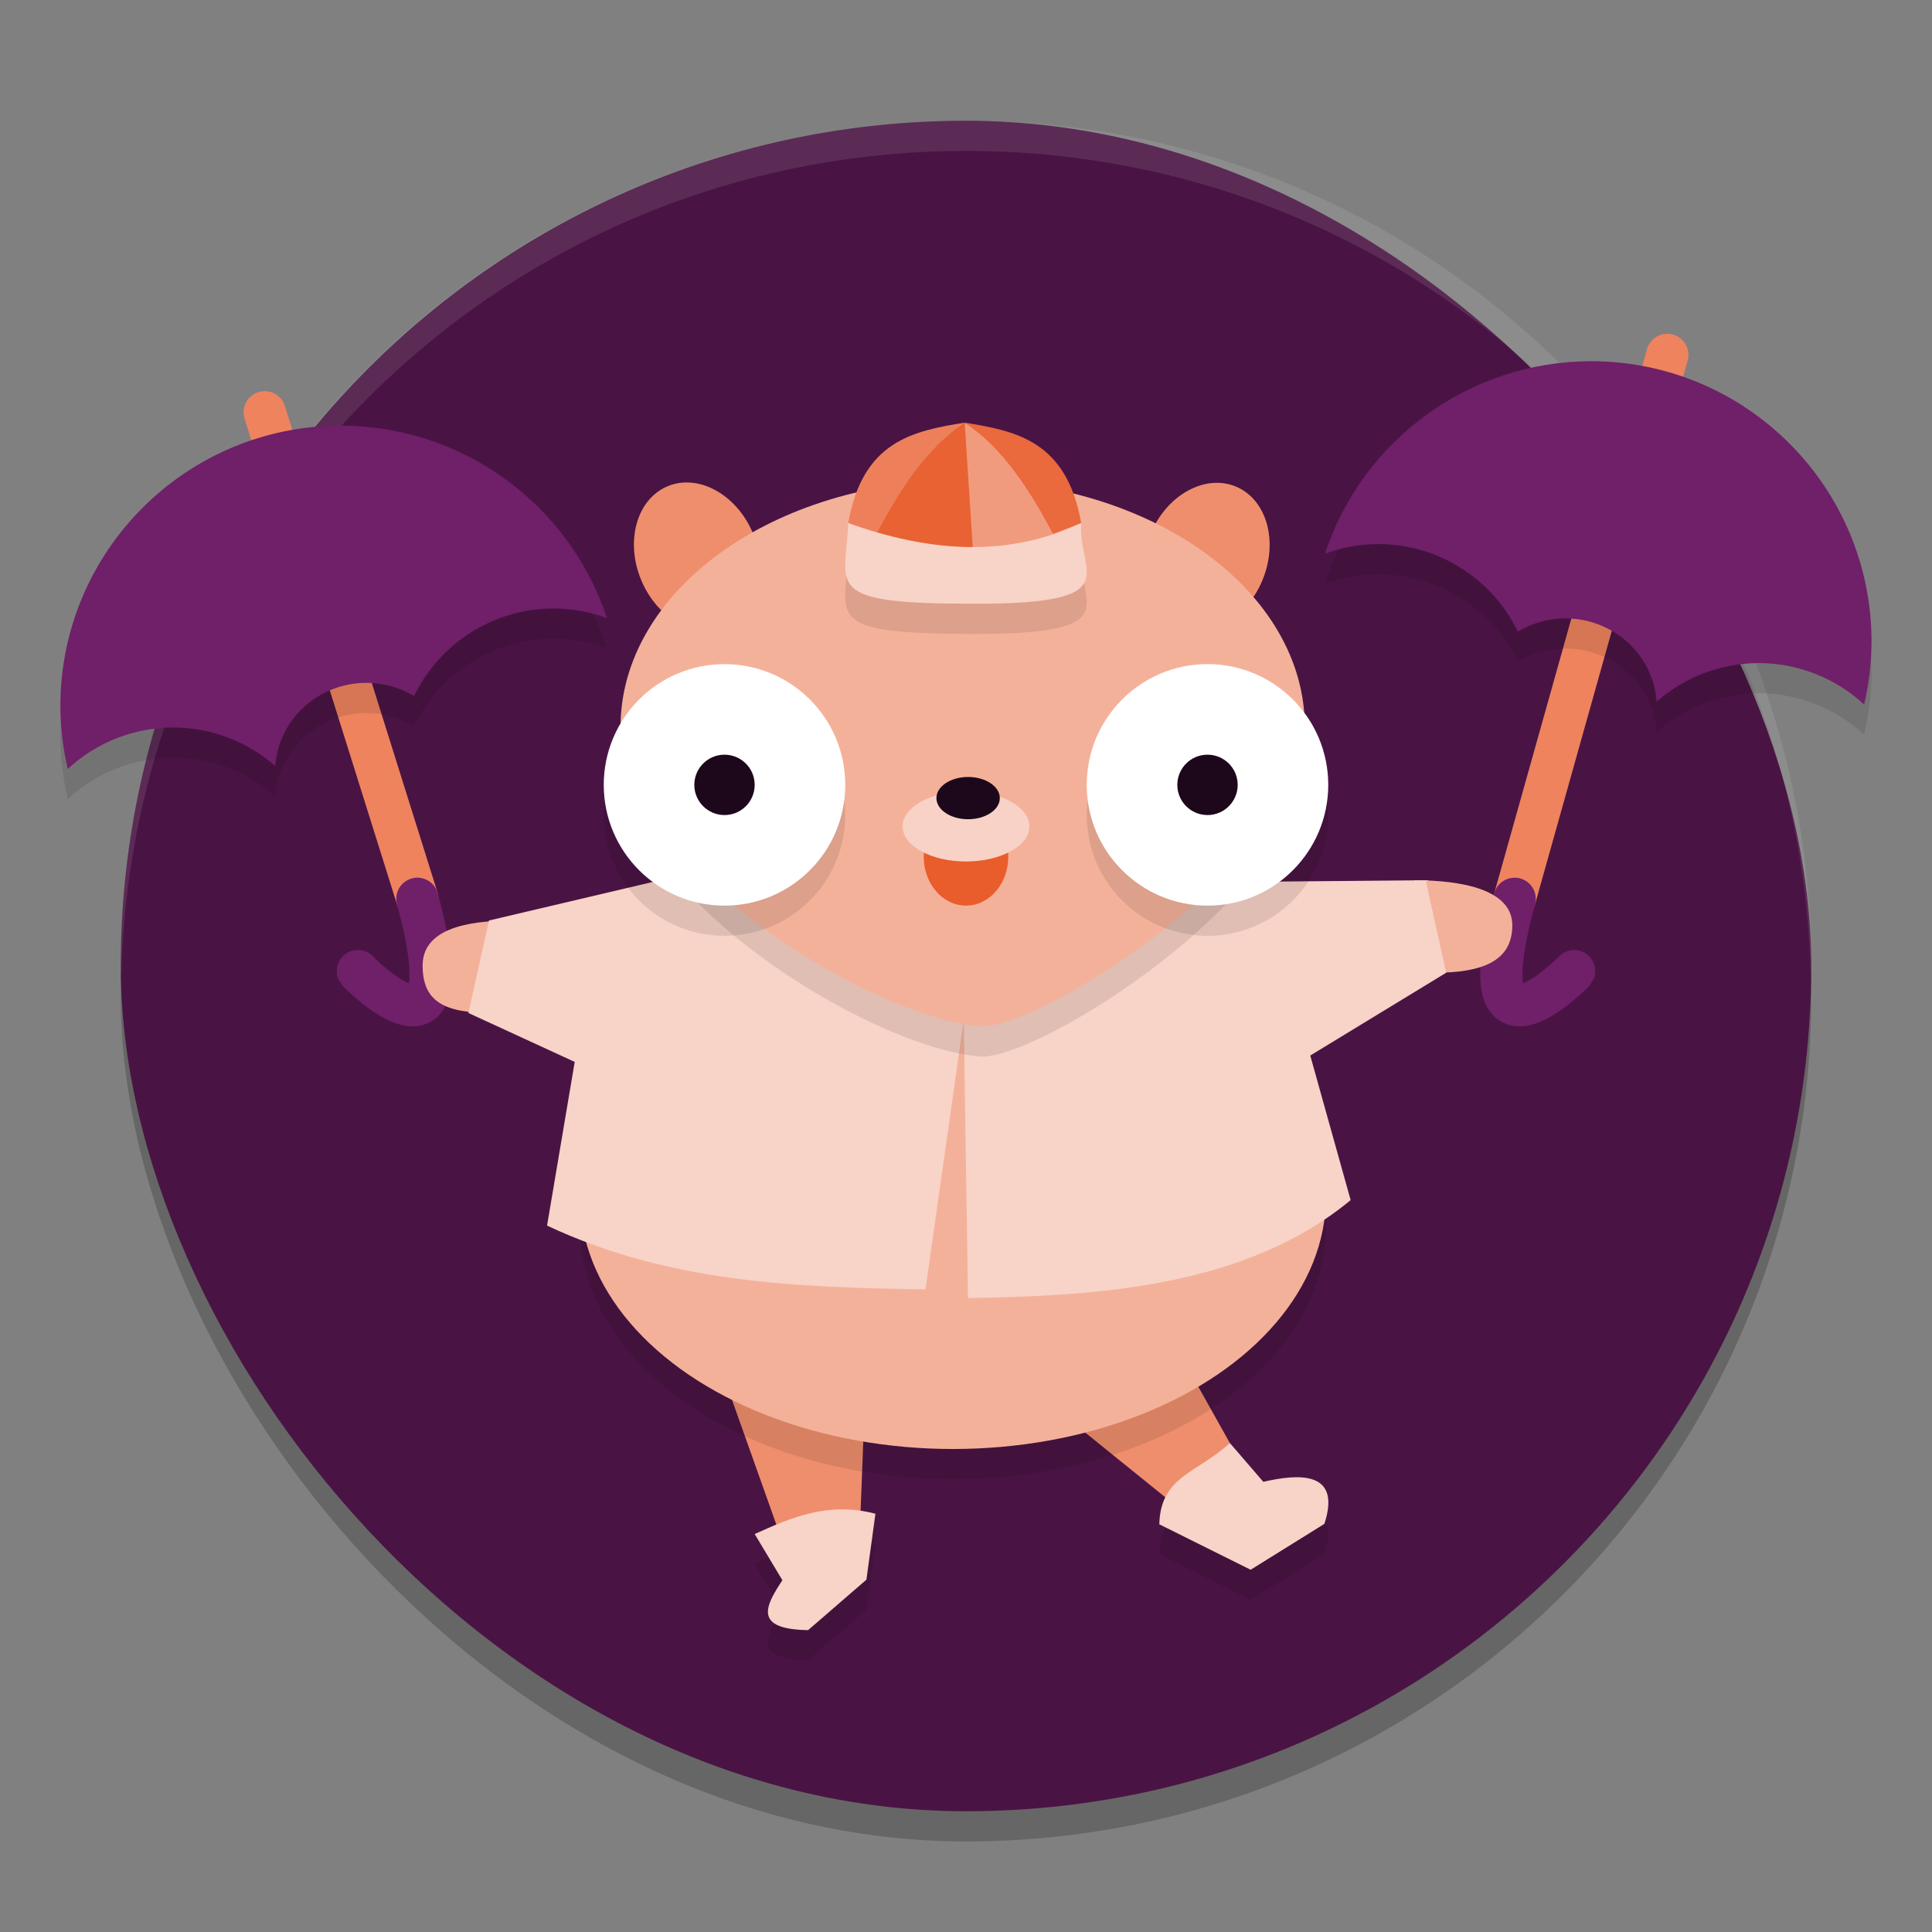 <svg xmlns="http://www.w3.org/2000/svg" width="64" height="64" version="1">
 <rect width="100%" height="100%" fill="#808080" stroke="none"/>
 <rect style="opacity:0.2" width="56" height="56" x="4" y="5" rx="28" ry="28"/>
 <rect style="fill:#491444" width="56" height="56" x="4" y="4" rx="28" ry="28"/>
 <path style="opacity:0.1;fill:#ffffff" d="M 32 4 C 16.488 4 4 16.488 4 32 C 4 32.113 4.011 32.224 4.018 32.336 C 4.369 17.134 16.711 5 32 5 C 47.289 5 59.631 17.134 59.982 32.336 C 59.989 32.224 60 32.113 60 32 C 60 16.488 47.512 4 32 4 z"/>
 <path style="fill:none;stroke:#ee835e;stroke-width:1.4px;stroke-linecap:round;stroke-linejoin:round" d="M 8.769,13.658 13.826,29.775"/>
 <path style="fill:#ef8e6d" d="m 23.584,44.503 5.078,1.594 -0.158,4.055 -2.66,0.707 z"/>
 <path style="fill:#ef8e6d" d="M 33.594,45.553 38.756,44.26 40.739,47.8 38.84,49.792 Z"/>
 <path style="opacity:0.1" d="m 40.74,48.801 c -1.047,0.991 -2.295,1.078 -2.336,2.693 L 41.43,53 43.871,51.48 c 0.582,-1.779 -0.875,-1.657 -2.021,-1.395 z M 27.889,51 C 26.83,51.003 25.913,51.403 25,51.816 l 0.918,1.531 C 25.374,54.175 24.916,54.972 26.77,55 L 28.701,53.328 29,51.145 C 28.61,51.043 28.242,50.999 27.889,51 Z"/>
 <path style="fill:#f8d3c7" d="m 40.739,47.8 c -1.047,0.991 -2.295,1.079 -2.336,2.694 L 41.429,52 43.872,50.48 C 44.453,48.701 42.996,48.824 41.849,49.087 Z"/>
 <ellipse style="opacity:0.1" cx="31.569" cy="40.639" rx="12.356" ry="8.361"/>
 <ellipse style="fill:#f4b19a" cx="31.569" cy="39.639" rx="12.356" ry="8.361"/>
 <path style="fill:none;stroke:#701f69;stroke-width:1.4px;stroke-linecap:round;stroke-linejoin:round" d="m 13.826,29.775 c 1.67,6.115 -1.955,2.426 -1.97,2.394"/>
 <path style="fill:#f4b19a" d="m 16.289,33.558 c -1.58,0 -2.289,-0.386 -2.289,-1.571 0,-1.185 1.389,-1.493 2.969,-1.493 z"/>
 <path style="fill:#f8d3c7" d="m 19.038,35.177 -3.521,-1.62 0.68,-3.064 6.865,-1.616 8.864,4.9 -1.268,8.935 C 26.415,42.646 22.18,42.507 18.122,40.6 Z"/>
 <path style="fill:none;stroke:#ee835e;stroke-width:1.4px;stroke-linecap:round;stroke-linejoin:round" d="M 55.231,11.758 50.174,29.775"/>
 <path style="fill:none;stroke:#701f69;stroke-width:1.4px;stroke-linecap:round;stroke-linejoin:round" d="m 50.174,29.775 c -1.67,6.115 1.955,2.426 1.97,2.394"/>
 <path style="fill:#f4b19a" d="m 47.528,32.223 c 1.58,0 2.569,-0.386 2.569,-1.571 0,-1.185 -1.669,-1.493 -3.249,-1.493 z"/>
 <path style="fill:#f8d3c7" d="m 43.404,34.966 4.503,-2.743 -0.68,-3.064 -8.129,0.071 L 31.925,33.778 32.066,43 c 4.242,-0.067 9.181,-0.353 12.676,-3.245 z"/>
 <ellipse style="fill:#ef8e6d" cx="-43.996" cy="1.552" rx="2.007" ry="2.535" transform="matrix(-0.922,-0.387,-0.387,0.922,0,0)"/>
 <ellipse style="fill:#ef8e6d" cx="14.166" cy="25.941" rx="2.007" ry="2.535" transform="rotate(-22.746)"/>
 <path style="opacity:0.1" d="m 43.224,25.09 c 0,4.518 -8.882,10.072 -10.777,9.907 C 28.726,34.671 20.556,29.607 20.556,25.09 20.556,20.572 25.63,16.91 31.89,16.91 c 6.26,0 11.334,3.662 11.334,8.18 z"/>
 <path style="fill:#f4b19a" d="m 43.224,24.09 c 0,4.518 -8.882,10.072 -10.777,9.907 C 28.726,33.671 20.556,28.607 20.556,24.09 c 0,-4.518 5.074,-8.18 11.334,-8.18 6.26,0 11.334,3.662 11.334,8.18 z"/>
 <path style="fill:#f19b7e" d="m 31.957,14 c 1.645,0.866 2.331,2.253 2.928,3.688 -0.669,1.329 -1.733,1.476 -3.195,0.434 z"/>
 <path style="fill:#ea693d" d="m 31.957,14 c 1.699,0.277 3.376,0.598 3.86,3.327 l -0.932,0.362 C 34.117,16.253 33.251,14.866 31.957,14 Z"/>
 <path style="opacity:0.1" d="m 28.097,18.327 c 2.657,0.947 5.235,1.169 7.72,0 C 35.688,19.968 37.423,21 32.309,21 27.194,21 28.014,20.469 28.097,18.327 Z"/>
 <path style="fill:#e96233" d="m 31.957,14 c -1.645,0.866 -2.331,2.253 -2.928,3.688 0.935,1.837 2.066,1.119 3.195,0.434 z"/>
 <path style="fill:#ed805b" d="m 31.957,14 c -1.699,0.277 -3.376,0.598 -3.86,3.327 l 0.932,0.362 C 29.796,16.253 30.662,14.866 31.957,14 Z"/>
 <path style="fill:#f8d3c7" d="m 28.097,17.327 c 2.657,0.947 5.235,1.169 7.72,0 C 35.688,18.968 37.423,20 32.309,20 27.194,20 28.014,19.469 28.097,17.327 Z"/>
 <ellipse style="fill:#e95c2c" cx="32" cy="28.38" rx="1.4" ry="1.62"/>
 <ellipse style="fill:#f8d2c6" cx="32" cy="27.376" rx="2.1" ry="1.162"/>
 <ellipse style="fill:#1d081b" cx="32.07" cy="26.438" rx="1.05" ry=".7"/>
 <path style="fill:#f8d3c7" d="m 25,50.817 c 1.217,-0.551 2.441,-1.08 4,-0.673 L 28.701,52.329 26.77,54 c -1.854,-0.028 -1.396,-0.826 -0.852,-1.653 z"/>
 <path style="opacity:0.1" d="m 52.703,12.964 c -4.004,0.005 -7.555,2.577 -8.812,6.379 0.566,-0.21 1.166,-0.318 1.77,-0.32 1.969,0.002 3.763,1.126 4.621,2.898 0.475,-0.285 1.021,-0.436 1.578,-0.438 1.592,0.001 2.909,1.21 3.016,2.762 0.937,-0.823 2.143,-1.28 3.391,-1.281 1.293,0.003 2.536,0.495 3.484,1.375 0.16,-0.68 0.242,-1.379 0.246,-2.078 6.08e-4,-5.134 -4.159,-9.296 -9.293,-9.297 z m -41.41,2.137 c -5.134,9.03e-4 -9.294,4.163 -9.293,9.297 0.004,0.699 0.086,1.394 0.246,2.074 0.948,-0.88 2.191,-1.372 3.484,-1.375 1.247,0.002 2.454,0.458 3.391,1.281 0.107,-1.552 1.427,-2.756 3.02,-2.758 0.557,0.001 1.1,0.153 1.574,0.438 0.858,-1.772 2.656,-2.9 4.625,-2.902 0.604,0.002 1.199,0.111 1.766,0.32 -1.258,-3.802 -4.808,-6.37 -8.812,-6.375 z"/>
 <path style="fill:#701f69" d="m 11.294,14.1 c -5.134,9.03e-4 -9.295,4.163 -9.294,9.297 0.004,0.699 0.086,1.395 0.246,2.075 0.948,-0.88 2.193,-1.37 3.486,-1.373 1.247,0.002 2.451,0.456 3.388,1.28 0.107,-1.552 1.426,-2.758 3.019,-2.759 0.557,0.001 1.103,0.153 1.578,0.438 0.858,-1.772 2.652,-2.899 4.621,-2.901 0.604,0.002 1.203,0.11 1.769,0.32 -1.258,-3.802 -4.808,-6.371 -8.813,-6.377 z"/>
 <path style="opacity:0.1" d="m 24,23 a 4,4 0 0 0 -4,4 4,4 0 0 0 4,4 4,4 0 0 0 4,-4 4,4 0 0 0 -4,-4 z m 16,0 a 4,4 0 0 0 -4,4 4,4 0 0 0 4,4 4,4 0 0 0 4,-4 4,4 0 0 0 -4,-4 z"/>
 <circle style="fill:#ffffff" cx="24" cy="26" r="4"/>
 <circle style="fill:#1d081b" cx="24" cy="26" r="1"/>
 <path style="fill:#701f69" d="m 52.703,11.966 c 5.134,9.03e-4 9.295,4.163 9.294,9.297 -0.004,0.699 -0.086,1.395 -0.246,2.075 -0.948,-0.88 -2.193,-1.37 -3.486,-1.373 -1.247,0.002 -2.451,0.456 -3.388,1.28 -0.107,-1.552 -1.426,-2.758 -3.019,-2.759 -0.557,0.001 -1.103,0.153 -1.578,0.438 -0.858,-1.772 -2.652,-2.899 -4.621,-2.901 -0.604,0.002 -1.203,0.11 -1.769,0.32 1.258,-3.802 4.808,-6.371 8.813,-6.377 z"/>
 <circle style="fill:#ffffff" cx="40" cy="26" r="4"/>
 <circle style="fill:#1d081b" cx="40" cy="26" r="1"/>
</svg>

